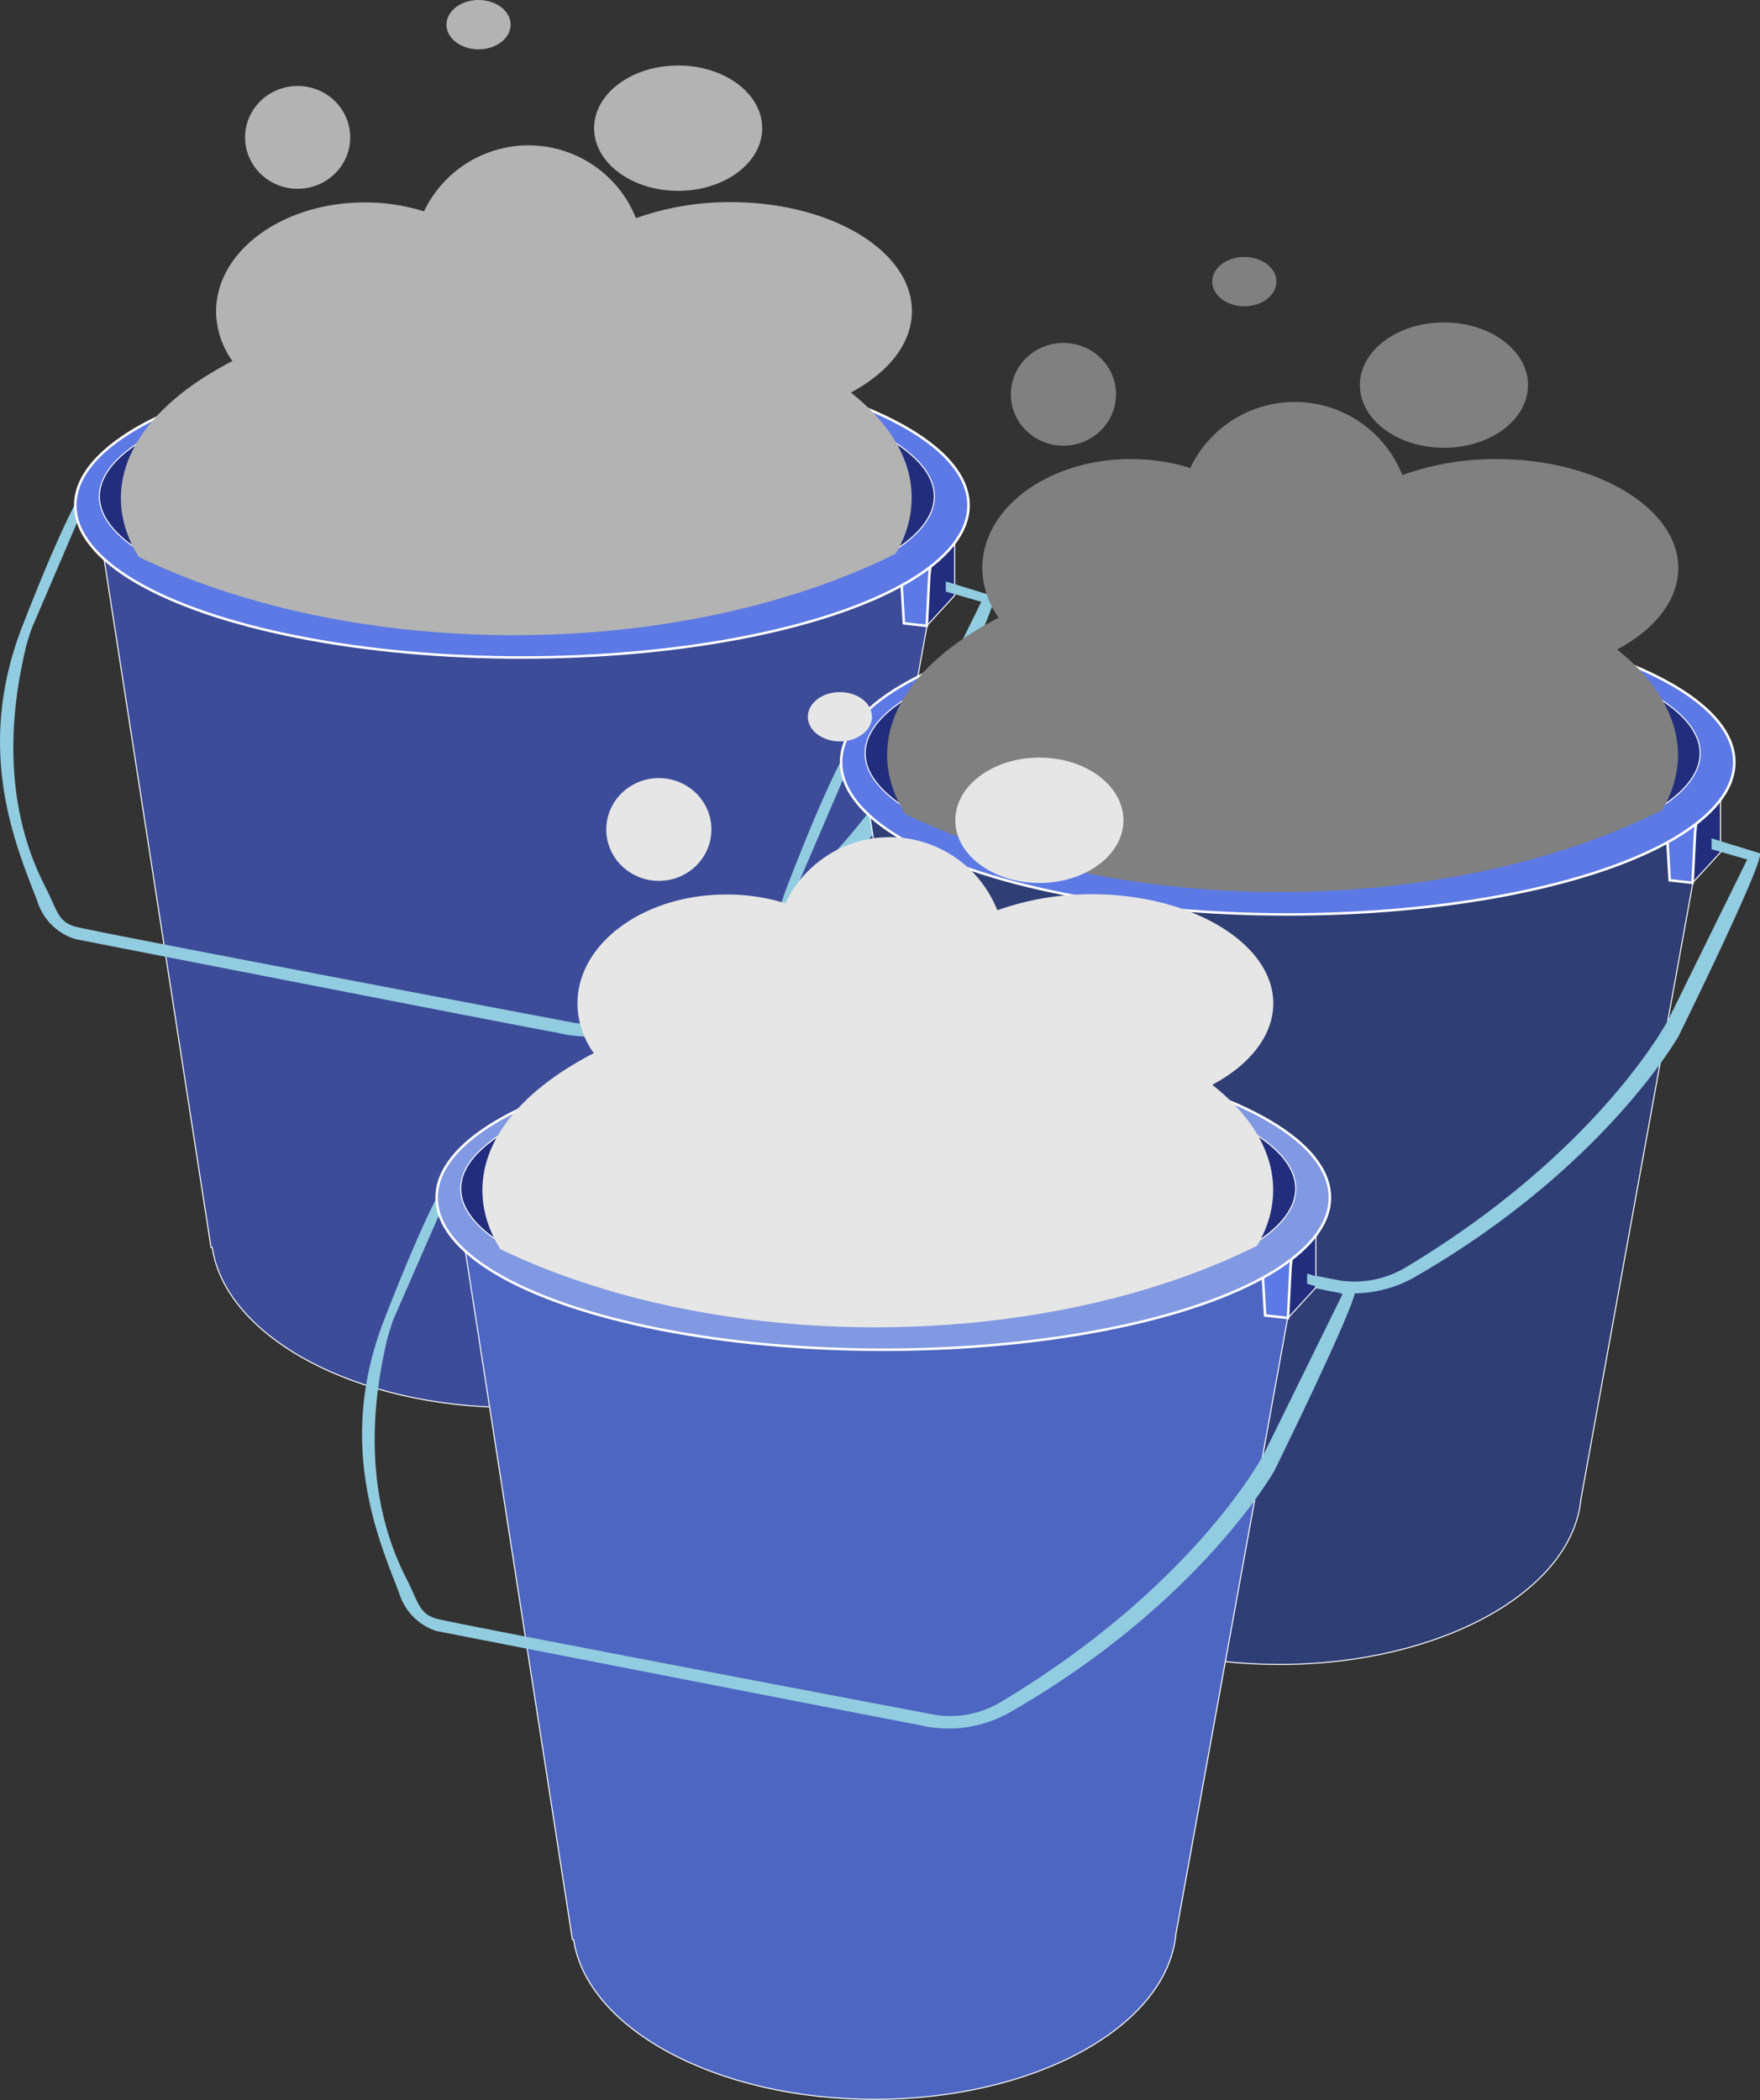 <svg xmlns="http://www.w3.org/2000/svg" xmlns:xlink="http://www.w3.org/1999/xlink" viewBox="0 0 118.5 141.4"><rect x="0" y="0" width="118.5" height="141.4" fill="#333333" stroke="none"/><defs><style>.cls-1,.cls-3{fill:none;}.cls-2{fill:#3c4c99;}.cls-12,.cls-13,.cls-2,.cls-4,.cls-6,.cls-9{stroke:#fff;}.cls-12,.cls-13,.cls-2,.cls-3,.cls-4,.cls-6,.cls-9{stroke-miterlimit:10;}.cls-12,.cls-2,.cls-4,.cls-9{stroke-width:0.07px;}.cls-3{stroke:red;stroke-width:0.15px;}.cls-4{fill:#222e7d;}.cls-5{fill:#92cce0;}.cls-6{fill:#5c79e5;}.cls-13,.cls-6{stroke-width:0.17px;}.cls-7{clip-path:url(#clip-path);}.cls-8{fill:#b3b3b3;}.cls-9{fill:#2f3e75;}.cls-10{clip-path:url(#clip-path-2);}.cls-11{fill:gray;}.cls-12{fill:#4d66c1;}.cls-13{fill:#8198e2;}.cls-14{clip-path:url(#clip-path-3);}.cls-15{fill:#e6e6e6;}</style><clipPath id="clip-path" transform="translate(-4.12 -0.77)"><ellipse class="cls-1" cx="38.72" cy="21.77" rx="38.72" ry="21.77"/></clipPath><clipPath id="clip-path-2" transform="translate(-4.12 -0.77)"><ellipse class="cls-1" cx="90.28" cy="39.06" rx="38.72" ry="21.77"/></clipPath><clipPath id="clip-path-3" transform="translate(-4.12 -0.77)"><ellipse class="cls-1" cx="63.05" cy="68.37" rx="38.72" ry="21.77"/></clipPath></defs><title>co2-pollution</title><g id="Layer_2" data-name="Layer 2"><g id="Layer_2-2" data-name="Layer 2"><path class="cls-2" d="M67.72,36.42H10.82l7.51,48.35h.08c.9,6,9.62,10.77,20.26,10.77,10.83,0,19.69-4.92,20.3-11.11h0Z" transform="translate(-4.12 -0.77)"/><ellipse class="cls-3" cx="35.14" cy="33.42" rx="28.45" ry="8.54"/><polygon class="cls-4" points="60.86 41.97 62.4 42.14 64.28 40.09 64.28 36.57 62.27 37.96 60.69 39.06 60.86 41.97"/><path class="cls-5" d="M67.8,39.92l3.25,1c.34.52-5.47,12.31-5.47,12.31s-5,8.88-17.77,16.23a8.33,8.33,0,0,1-6.15.85C38.92,69.82,9.19,64,9.19,64a3.87,3.87,0,0,1-2.56-2.56C5.26,57.86,2.36,51.37,5.6,43c2.78-7.16,3.87-8.8,3.87-8.8l.41.42L6.29,43c-.08.17-.38,1.13-.42,1.32-.61,2.61-2.08,9.55,1.27,16.1.84,1.64.86,2.4,2.05,2.74s33.66,6.49,33.66,6.49a6.76,6.76,0,0,0,4.28-.85C60.28,60.94,64.9,52.05,64.9,52.05l5.29-10.76L67.8,40.6Z" transform="translate(-4.12 -0.77)"/><polygon class="cls-6" points="62.57 38.72 62.4 42.14 60.86 41.97 60.69 39.06 62.7 37.67 62.57 38.72"/><ellipse class="cls-6" cx="35.14" cy="34.02" rx="30.07" ry="10.25"/><ellipse class="cls-4" cx="34.8" cy="33.42" rx="28.11" ry="8.54"/><g class="cls-7"><ellipse class="cls-8" cx="45.66" cy="8.63" rx="5.66" ry="4.22"/><path class="cls-8" d="M61.41,27.2c2.52-1.34,4.11-3.3,4.11-5.48,0-4.06-5.46-7.34-12.2-7.34a18.7,18.7,0,0,0-6.38,1.08A7.79,7.79,0,0,0,32.67,15a13.36,13.36,0,0,0-4-.6c-5.53,0-10,3.28-10,7.34a5.8,5.8,0,0,0,1.1,3.34c-4.64,2.39-7.51,5.64-7.51,9.23,0,7.33,11.92,13.27,26.62,13.27s26.62-5.94,26.62-13.27C65.52,31.68,64,29.26,61.41,27.2Z" transform="translate(-4.12 -0.77)"/><ellipse class="cls-8" cx="32.22" cy="1.66" rx="2.16" ry="1.66"/><ellipse class="cls-8" cx="20.04" cy="9.25" rx="3.54" ry="3.46"/></g><path class="cls-9" d="M119.28,53.72H62.38l7.52,48.35H70c.9,6,9.63,10.77,20.26,10.77,10.83,0,19.69-4.92,20.3-11.11h0Z" transform="translate(-4.12 -0.77)"/><ellipse class="cls-3" cx="86.7" cy="50.72" rx="28.45" ry="8.54"/><polygon class="cls-4" points="112.42 59.27 113.96 59.44 115.84 57.39 115.84 53.87 113.84 55.26 112.25 56.36 112.42 59.27"/><path class="cls-5" d="M119.36,57.22l3.25,1c.34.52-5.47,12.31-5.47,12.31s-5,8.88-17.77,16.23a8.38,8.38,0,0,1-6.15.85c-2.73-.51-32.47-6.32-32.47-6.32a3.87,3.87,0,0,1-2.56-2.56c-1.37-3.59-4.27-10.08-1-18.46,2.77-7.16,3.86-8.8,3.86-8.8l.41.43-3.59,8.37c-.07.18-.38,1.14-.42,1.33-.61,2.6-2.08,9.55,1.27,16.1.84,1.64.86,2.4,2,2.74S94.42,87,94.42,87a6.73,6.73,0,0,0,4.27-.85c13.15-7.86,17.77-16.75,17.77-16.75l5.3-10.76-2.4-.69Z" transform="translate(-4.12 -0.77)"/><polygon class="cls-6" points="114.13 56.02 113.96 59.44 112.42 59.27 112.25 56.36 114.26 54.97 114.13 56.02"/><ellipse class="cls-6" cx="86.7" cy="51.32" rx="30.07" ry="10.25"/><ellipse class="cls-4" cx="86.36" cy="50.72" rx="28.11" ry="8.54"/><g class="cls-10"><ellipse class="cls-11" cx="97.22" cy="25.93" rx="5.66" ry="4.22"/><path class="cls-11" d="M113,44.5c2.52-1.34,4.12-3.3,4.12-5.49,0-4-5.47-7.33-12.21-7.33a18.37,18.37,0,0,0-6.37,1.08,7.79,7.79,0,0,0-14.28-.48,13.36,13.36,0,0,0-4-.6c-5.53,0-10,3.28-10,7.33a5.83,5.83,0,0,0,1.1,3.35c-4.64,2.39-7.51,5.64-7.51,9.23,0,7.33,11.92,13.27,26.63,13.27s26.62-5.94,26.62-13.27C117.09,49,115.57,46.55,113,44.5Z" transform="translate(-4.12 -0.77)"/><ellipse class="cls-11" cx="83.78" cy="18.96" rx="2.16" ry="1.66"/><ellipse class="cls-11" cx="71.6" cy="26.55" rx="3.54" ry="3.46"/></g><path class="cls-12" d="M92,83H35.14l7.52,48.36h.08c.89,6,9.62,10.76,20.25,10.76,10.84,0,19.69-4.91,20.3-11.1h0Z" transform="translate(-4.12 -0.77)"/><ellipse class="cls-3" cx="59.47" cy="80.03" rx="28.45" ry="8.54"/><polygon class="cls-4" points="85.18 88.57 86.72 88.74 88.6 86.69 88.6 83.18 86.6 84.56 85.01 85.67 85.18 88.57"/><path class="cls-5" d="M92.13,86.52l3.24,1c.35.51-5.46,12.3-5.46,12.3s-5,8.89-17.77,16.23a8.39,8.39,0,0,1-6.16.86c-2.73-.51-32.46-6.32-32.46-6.32A3.85,3.85,0,0,1,31,108.05c-1.37-3.59-4.28-10.08-1-18.45,2.78-7.16,3.87-8.8,3.87-8.8l.4.43L30.61,89.6c-.07.18-.37,1.14-.42,1.33-.6,2.6-2.07,9.54,1.28,16.1.84,1.64.85,2.39,2.05,2.73s33.66,6.49,33.66,6.49a6.66,6.66,0,0,0,4.27-.85c13.16-7.86,17.77-16.74,17.77-16.74l5.3-10.77-2.39-.68Z" transform="translate(-4.12 -0.77)"/><polygon class="cls-6" points="86.89 85.32 86.72 88.74 85.18 88.57 85.01 85.67 87.02 84.27 86.89 85.32"/><ellipse class="cls-13" cx="59.47" cy="80.63" rx="30.07" ry="10.25"/><ellipse class="cls-4" cx="59.13" cy="80.03" rx="28.11" ry="8.54"/><g class="cls-14"><ellipse class="cls-15" cx="69.98" cy="55.23" rx="5.66" ry="4.22"/><path class="cls-15" d="M85.74,73.81c2.52-1.34,4.11-3.31,4.11-5.49,0-4-5.47-7.34-12.21-7.34a18.64,18.64,0,0,0-6.37,1.08A7.78,7.78,0,0,0,57,61.59,13.07,13.07,0,0,0,53,61c-5.53,0-10,3.29-10,7.34a5.8,5.8,0,0,0,1.1,3.34c-4.64,2.39-7.5,5.64-7.5,9.23,0,7.33,11.92,13.28,26.62,13.28s26.62-6,26.62-13.28C89.85,78.29,88.34,75.86,85.74,73.81Z" transform="translate(-4.12 -0.77)"/><ellipse class="cls-15" cx="56.55" cy="48.26" rx="2.16" ry="1.66"/><ellipse class="cls-15" cx="44.36" cy="55.85" rx="3.54" ry="3.46"/></g></g></g></svg>